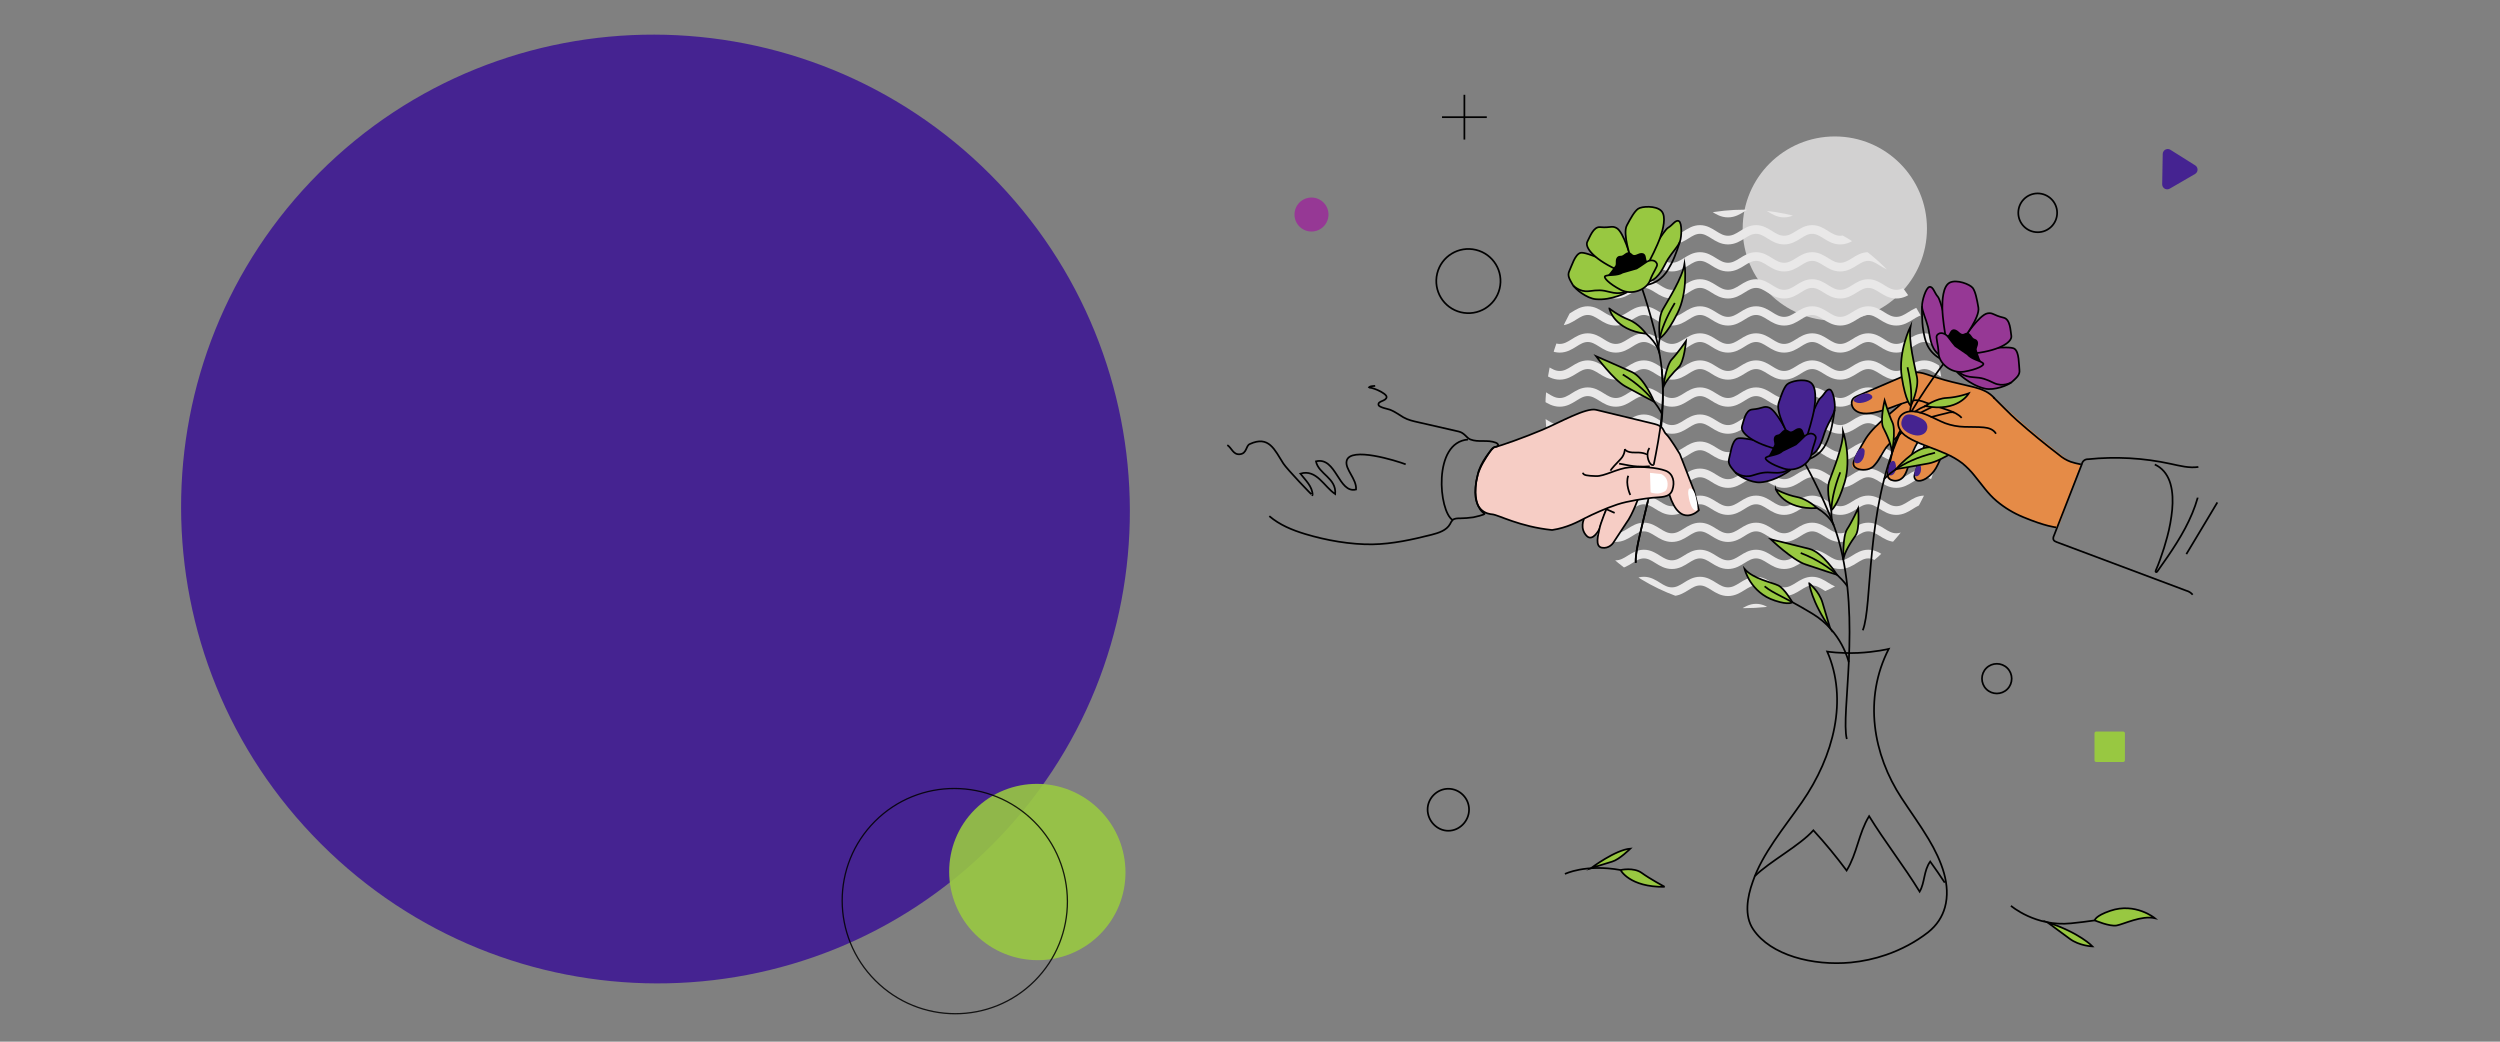 <svg xmlns="http://www.w3.org/2000/svg" xmlns:xlink="http://www.w3.org/1999/xlink" id="Layer_1" viewBox="0 0 1440 600"><rect x="0" y="0" width="1440" height="600" fill="#808080" stroke="none"/><defs><style>.cls-1{fill:#452391}.cls-2,.cls-3{fill:#98c841}.cls-4{fill:#fff}.cls-5,.cls-6{fill:#963895}.cls-10,.cls-11,.cls-12,.cls-3,.cls-6,.cls-7,.cls-8,.cls-9{stroke-miterlimit:10}.cls-10,.cls-11,.cls-3,.cls-6,.cls-7,.cls-8,.cls-9{stroke:#000}.cls-10,.cls-12,.cls-13,.cls-7{fill:none}.cls-14{clip-path:url(#clippath-2)}.cls-15{fill:#d2d1d1}.cls-16{clip-path:url(#clippath-6)}.cls-17,.cls-9{fill:#452390}.cls-18{opacity:.86}.cls-10{stroke-width:.75px}.cls-11{fill:#f6cdc5}.cls-19{clip-path:url(#clippath-7)}.cls-20{clip-path:url(#clippath-1)}.cls-21{clip-path:url(#clippath-4)}.cls-22{opacity:.89}.cls-23{fill:#99c941}.cls-12{stroke:#e9e8e8;stroke-width:5px}.cls-24{clip-path:url(#clippath)}.cls-25{clip-path:url(#clippath-3)}.cls-26{fill:#e58b47}</style><clipPath id="clippath"><path d="m1119.64,235.53c0,63.38-51.38,114.76-114.76,114.76s-114.76-51.38-114.76-114.76,51.38-114.76,114.76-114.76,114.76,51.38,114.76,114.76" class="cls-13"/></clipPath><clipPath id="clippath-1"><rect width="545.22" height="547.77" x="104.95" y="19.31" class="cls-13" transform="translate(-96.74 352.85) rotate(-45)"/></clipPath><clipPath id="clippath-2"><rect width="545.22" height="547.77" x="104.95" y="19.31" class="cls-13" transform="translate(-96.74 352.85) rotate(-45)"/></clipPath><clipPath id="clippath-3"><rect width="109.53" height="159.11" x="546.77" y="420.95" class="cls-13" transform="translate(-177.72 571.95) rotate(-45)"/></clipPath><clipPath id="clippath-4"><rect width="109.53" height="159.11" x="546.77" y="420.95" class="cls-13" transform="translate(-177.72 571.95) rotate(-45)"/></clipPath><clipPath id="clippath-6"><rect width="131.14" height="131.75" x="484.4" y="453.16" class="cls-13" transform="translate(-205.93 540.91) rotate(-45)"/></clipPath><clipPath id="clippath-7"><rect width="131.14" height="131.75" x="484.4" y="453.16" class="cls-13" transform="translate(-205.93 540.91) rotate(-45)"/></clipPath><clipPath id="clippath-8"><rect width="436.23" height="438.27" x="-20.59" y="659.21" class="cls-13" transform="translate(-563.23 396.93) rotate(-45)"/></clipPath></defs><g><path d="m1245.73,88.61l-.31,17.5c-.02,1.6,1.25,2.92,2.86,2.95.53,0,1.05-.13,1.51-.4l14.56-8.45c1.38-.81,1.85-2.59,1.04-3.97-.23-.4-.56-.74-.96-.99l-14.25-8.96c-1.35-.86-3.15-.46-4,.9-.27.43-.43.92-.45,1.43Z" class="cls-1"/><path d="m1109.93,131.66c0,29.31-23.76,53.07-53.07,53.07s-53.08-23.76-53.08-53.07,23.76-53.07,53.08-53.07,53.07,23.76,53.07,53.07" class="cls-15"/><g class="cls-24"><path d="m-6.37,356.4c6.55,0,9.92-6.1,16.16-6.1s9.62,6.1,16.15,6.1,9.92-6.1,16.16-6.1,9.62,6.1,16.16,6.1,9.91-6.1,16.16-6.1,9.61,6.1,16.15,6.1,9.92-6.1,16.16-6.1,9.61,6.1,16.16,6.1,9.91-6.1,16.15-6.1,9.61,6.1,16.16,6.1,9.91-6.1,16.15-6.1,9.61,6.1,16.16,6.1,9.92-6.1,16.16-6.1,9.62,6.1,16.15,6.1,9.92-6.1,16.16-6.1,9.62,6.1,16.15,6.1,9.92-6.1,16.16-6.1,9.62,6.1,16.16,6.1,9.91-6.1,16.16-6.1,9.61,6.1,16.15,6.1,9.92-6.1,16.16-6.1,9.61,6.1,16.16,6.1,9.91-6.1,16.15-6.1,9.61,6.1,16.16,6.1,9.91-6.1,16.15-6.1,9.61,6.1,16.16,6.1,9.91-6.1,16.16-6.1,9.62,6.1,16.15,6.1,9.92-6.1,16.16-6.1,9.62,6.1,16.15,6.1,9.92-6.1,16.16-6.1,9.62,6.1,16.16,6.1,9.91-6.1,16.16-6.1,9.61,6.1,16.15,6.1,9.92-6.1,16.16-6.1,9.61,6.1,16.16,6.1,9.91-6.1,16.15-6.1,9.61,6.1,16.16,6.1,9.91-6.1,16.15-6.1,9.61,6.1,16.16,6.1,9.92-6.1,16.16-6.1,9.62,6.1,16.15,6.1,9.92-6.1,16.16-6.1,9.62,6.1,16.15,6.1,9.92-6.1,16.16-6.1,9.62,6.1,16.16,6.1,9.91-6.1,16.16-6.1,9.61,6.1,16.15,6.1,9.92-6.1,16.16-6.1,9.61,6.1,16.16,6.1,9.91-6.1,16.16-6.1,9.61,6.1,16.16,6.1,9.91-6.1,16.15-6.1,9.61,6.1,16.16,6.1,9.92-6.1,16.16-6.1,9.62,6.1,16.15,6.1,9.92-6.1,16.16-6.1,9.62,6.1,16.15,6.1,9.92-6.1,16.16-6.1,9.62,6.1,16.16,6.1,9.91-6.1,16.16-6.1,9.61,6.1,16.15,6.1,9.92-6.1,16.16-6.1,9.61,6.1,16.16,6.1,9.91-6.1,16.15-6.1,9.61,6.1,16.16,6.1,9.91-6.1,16.15-6.1,9.61,6.1,16.16,6.1,9.92-6.1,16.16-6.1,9.62,6.1,16.15,6.1,9.92-6.1,16.16-6.1,9.62,6.1,16.15,6.1,9.92-6.1,16.16-6.1,9.62,6.1,16.16,6.1,9.91-6.1,16.16-6.1,9.61,6.1,16.15,6.1,9.92-6.1,16.16-6.1,9.61,6.1,16.16,6.1,9.91-6.1,16.16-6.1,9.61,6.1,16.16,6.1M-6.37,340.82c6.55,0,9.92-6.1,16.16-6.1s9.62,6.1,16.15,6.1,9.92-6.1,16.16-6.1,9.62,6.1,16.16,6.1,9.91-6.1,16.16-6.1,9.61,6.1,16.15,6.1,9.92-6.1,16.16-6.1,9.61,6.1,16.16,6.1,9.91-6.1,16.15-6.1,9.61,6.1,16.16,6.1,9.91-6.1,16.15-6.1,9.61,6.1,16.16,6.1,9.92-6.1,16.16-6.1,9.62,6.1,16.15,6.1,9.92-6.1,16.16-6.1,9.62,6.1,16.15,6.1,9.92-6.1,16.16-6.1,9.62,6.1,16.16,6.1,9.91-6.1,16.16-6.1,9.61,6.1,16.15,6.1,9.92-6.1,16.16-6.1,9.61,6.1,16.16,6.1,9.91-6.1,16.15-6.1,9.61,6.1,16.16,6.1,9.91-6.1,16.15-6.1,9.61,6.1,16.16,6.1,9.91-6.1,16.16-6.1,9.62,6.1,16.15,6.1,9.92-6.1,16.16-6.1,9.62,6.1,16.15,6.1,9.92-6.1,16.16-6.1,9.62,6.1,16.16,6.1,9.91-6.1,16.16-6.1,9.61,6.1,16.15,6.1,9.92-6.1,16.16-6.1,9.61,6.1,16.16,6.1,9.91-6.1,16.15-6.1,9.61,6.1,16.16,6.1,9.91-6.1,16.15-6.1,9.61,6.1,16.16,6.1,9.92-6.1,16.16-6.1,9.62,6.1,16.15,6.1,9.92-6.1,16.16-6.1,9.62,6.1,16.15,6.1,9.92-6.1,16.16-6.1,9.62,6.1,16.16,6.1,9.91-6.1,16.16-6.1,9.61,6.1,16.15,6.1,9.92-6.1,16.16-6.1,9.61,6.1,16.16,6.1,9.91-6.1,16.16-6.1,9.61,6.1,16.16,6.1,9.91-6.1,16.15-6.1,9.61,6.1,16.16,6.1,9.92-6.1,16.16-6.1,9.62,6.1,16.15,6.1,9.92-6.1,16.16-6.1,9.62,6.1,16.15,6.1,9.92-6.1,16.16-6.1,9.62,6.1,16.16,6.1,9.91-6.1,16.16-6.1,9.61,6.1,16.15,6.1,9.92-6.1,16.16-6.1,9.61,6.1,16.16,6.1,9.91-6.1,16.15-6.1,9.61,6.1,16.16,6.1,9.91-6.1,16.15-6.1,9.61,6.1,16.16,6.1,9.92-6.1,16.16-6.1,9.62,6.1,16.15,6.1,9.92-6.1,16.16-6.1,9.62,6.1,16.15,6.1,9.92-6.1,16.16-6.1,9.62,6.1,16.16,6.1,9.91-6.1,16.16-6.1,9.61,6.1,16.15,6.1,9.92-6.1,16.16-6.1,9.61,6.1,16.16,6.1,9.91-6.1,16.16-6.1,9.61,6.1,16.16,6.1M-6.37,325.24c6.55,0,9.92-6.1,16.16-6.1s9.62,6.1,16.15,6.1,9.92-6.1,16.16-6.1,9.62,6.1,16.16,6.1,9.91-6.1,16.16-6.1,9.61,6.1,16.15,6.1,9.92-6.1,16.16-6.1,9.61,6.1,16.16,6.1,9.91-6.1,16.15-6.1,9.61,6.1,16.16,6.1,9.91-6.1,16.15-6.1,9.61,6.1,16.16,6.1,9.92-6.1,16.16-6.1,9.62,6.1,16.15,6.1,9.92-6.1,16.16-6.1,9.62,6.1,16.15,6.1,9.92-6.1,16.16-6.1,9.62,6.1,16.16,6.1,9.91-6.1,16.16-6.1,9.61,6.1,16.15,6.1,9.92-6.1,16.16-6.1,9.61,6.1,16.16,6.1,9.91-6.1,16.15-6.1,9.61,6.1,16.16,6.1,9.91-6.1,16.15-6.1,9.61,6.1,16.16,6.1,9.91-6.1,16.16-6.1,9.62,6.1,16.15,6.1,9.92-6.1,16.16-6.1,9.62,6.1,16.15,6.1,9.92-6.1,16.16-6.1,9.62,6.1,16.16,6.1,9.91-6.1,16.16-6.1,9.61,6.1,16.15,6.1,9.92-6.1,16.16-6.1,9.61,6.1,16.16,6.1,9.91-6.1,16.15-6.1,9.61,6.1,16.16,6.1,9.91-6.1,16.15-6.1,9.61,6.1,16.16,6.1,9.92-6.1,16.16-6.1,9.62,6.1,16.15,6.1,9.92-6.1,16.16-6.1,9.62,6.1,16.15,6.1,9.92-6.1,16.16-6.1,9.62,6.1,16.16,6.1,9.91-6.1,16.16-6.1,9.61,6.1,16.15,6.1,9.92-6.1,16.16-6.1,9.61,6.1,16.16,6.1,9.91-6.1,16.16-6.1,9.61,6.1,16.16,6.1,9.91-6.1,16.15-6.1,9.61,6.1,16.16,6.1,9.92-6.1,16.16-6.1,9.62,6.1,16.15,6.1,9.92-6.1,16.16-6.1,9.62,6.1,16.15,6.1,9.92-6.1,16.16-6.1,9.62,6.1,16.16,6.1,9.91-6.1,16.16-6.1,9.61,6.1,16.15,6.1,9.92-6.1,16.16-6.1,9.61,6.1,16.16,6.1,9.91-6.1,16.15-6.1,9.61,6.1,16.16,6.1,9.91-6.1,16.15-6.1,9.61,6.1,16.16,6.1,9.92-6.1,16.16-6.1,9.62,6.1,16.15,6.1,9.92-6.1,16.16-6.1,9.62,6.1,16.15,6.1,9.92-6.1,16.16-6.1,9.62,6.1,16.16,6.1,9.91-6.1,16.16-6.1,9.61,6.1,16.15,6.1,9.92-6.1,16.16-6.1,9.61,6.1,16.16,6.1,9.91-6.1,16.16-6.1,9.61,6.1,16.16,6.1M-6.37,309.66c6.55,0,9.92-6.1,16.16-6.1s9.62,6.1,16.15,6.1,9.92-6.1,16.16-6.1,9.62,6.1,16.16,6.1,9.91-6.1,16.16-6.1,9.61,6.1,16.15,6.1,9.92-6.1,16.16-6.1,9.61,6.1,16.16,6.1,9.91-6.1,16.15-6.1,9.61,6.1,16.16,6.1,9.91-6.1,16.15-6.1,9.61,6.1,16.16,6.1,9.92-6.1,16.16-6.1,9.62,6.1,16.15,6.1,9.92-6.1,16.16-6.1,9.62,6.1,16.15,6.1,9.92-6.1,16.16-6.1,9.62,6.1,16.16,6.1,9.91-6.1,16.16-6.1,9.61,6.1,16.15,6.1,9.92-6.1,16.16-6.1,9.61,6.1,16.16,6.1,9.91-6.1,16.15-6.1,9.61,6.1,16.16,6.1,9.91-6.1,16.15-6.1,9.61,6.1,16.16,6.1,9.91-6.1,16.16-6.1,9.62,6.1,16.15,6.1,9.92-6.1,16.16-6.1,9.62,6.1,16.15,6.1,9.92-6.1,16.16-6.1,9.62,6.1,16.16,6.1,9.91-6.1,16.16-6.1,9.61,6.1,16.15,6.1,9.92-6.1,16.16-6.1,9.61,6.1,16.16,6.1,9.91-6.1,16.15-6.1,9.61,6.1,16.16,6.1,9.91-6.1,16.15-6.1,9.61,6.1,16.16,6.1,9.92-6.1,16.16-6.1,9.62,6.1,16.15,6.1,9.92-6.1,16.16-6.1,9.62,6.1,16.15,6.1,9.92-6.1,16.16-6.1,9.62,6.1,16.16,6.1,9.91-6.1,16.16-6.1,9.61,6.1,16.15,6.1,9.92-6.1,16.16-6.1,9.61,6.1,16.16,6.1,9.91-6.1,16.16-6.1,9.61,6.1,16.16,6.1,9.91-6.1,16.15-6.1,9.61,6.1,16.16,6.1,9.92-6.1,16.16-6.1,9.62,6.1,16.15,6.1,9.92-6.1,16.16-6.1,9.62,6.1,16.15,6.1,9.92-6.1,16.16-6.1,9.62,6.1,16.16,6.1,9.91-6.1,16.16-6.1,9.61,6.1,16.15,6.1,9.92-6.1,16.16-6.1,9.61,6.1,16.16,6.1,9.91-6.1,16.15-6.1,9.61,6.1,16.16,6.1,9.91-6.1,16.15-6.1,9.61,6.1,16.16,6.1,9.92-6.1,16.16-6.1,9.62,6.1,16.15,6.1,9.92-6.1,16.16-6.1,9.62,6.1,16.15,6.1,9.92-6.1,16.16-6.1,9.62,6.1,16.16,6.1,9.91-6.1,16.16-6.1,9.61,6.1,16.15,6.1,9.92-6.1,16.16-6.1,9.61,6.1,16.16,6.1,9.91-6.1,16.16-6.1,9.61,6.1,16.16,6.1M-6.37,294.08c6.55,0,9.92-6.11,16.16-6.11s9.62,6.11,16.15,6.11,9.92-6.11,16.16-6.11,9.62,6.11,16.16,6.11,9.91-6.11,16.16-6.11,9.61,6.11,16.15,6.11,9.92-6.11,16.16-6.11,9.61,6.11,16.16,6.11,9.91-6.11,16.15-6.11,9.61,6.11,16.16,6.11,9.91-6.11,16.15-6.11,9.61,6.11,16.16,6.11,9.92-6.11,16.16-6.11,9.62,6.11,16.15,6.11,9.92-6.11,16.16-6.11,9.62,6.11,16.15,6.11,9.92-6.11,16.16-6.11,9.62,6.11,16.16,6.11,9.91-6.11,16.16-6.11,9.61,6.11,16.15,6.11,9.92-6.11,16.16-6.11,9.61,6.11,16.16,6.11,9.91-6.11,16.15-6.11,9.61,6.11,16.16,6.11,9.91-6.11,16.15-6.11,9.61,6.11,16.16,6.11,9.91-6.11,16.16-6.11,9.62,6.11,16.15,6.11,9.92-6.11,16.16-6.11,9.62,6.11,16.15,6.11,9.92-6.11,16.16-6.11,9.62,6.11,16.16,6.11,9.91-6.11,16.16-6.11,9.61,6.11,16.15,6.11,9.92-6.11,16.16-6.11,9.61,6.11,16.16,6.11,9.91-6.11,16.15-6.11,9.61,6.11,16.16,6.11,9.91-6.11,16.15-6.11,9.61,6.11,16.16,6.11,9.92-6.11,16.16-6.11,9.62,6.11,16.15,6.11,9.92-6.11,16.16-6.11,9.62,6.11,16.15,6.11,9.92-6.11,16.16-6.11,9.62,6.11,16.16,6.11,9.91-6.11,16.16-6.11,9.61,6.11,16.15,6.11,9.92-6.11,16.16-6.11,9.61,6.11,16.16,6.11,9.91-6.11,16.16-6.11,9.61,6.11,16.16,6.11,9.91-6.11,16.15-6.11,9.61,6.11,16.16,6.11,9.92-6.11,16.16-6.11,9.62,6.11,16.15,6.11,9.92-6.11,16.16-6.11,9.62,6.11,16.15,6.11,9.92-6.11,16.16-6.11,9.62,6.11,16.16,6.11,9.91-6.11,16.16-6.11,9.61,6.11,16.15,6.11,9.92-6.11,16.16-6.11,9.61,6.11,16.16,6.11,9.91-6.11,16.15-6.11,9.61,6.11,16.16,6.11,9.91-6.11,16.15-6.11,9.61,6.11,16.16,6.11,9.92-6.11,16.16-6.11,9.62,6.11,16.15,6.11,9.92-6.11,16.16-6.11,9.62,6.11,16.15,6.11,9.92-6.11,16.16-6.11,9.62,6.11,16.16,6.11,9.91-6.11,16.16-6.11,9.61,6.11,16.15,6.11,9.92-6.11,16.16-6.11,9.61,6.11,16.16,6.11,9.91-6.11,16.16-6.11,9.61,6.11,16.16,6.11M-6.37,278.5c6.55,0,9.92-6.1,16.16-6.1s9.62,6.1,16.15,6.1,9.92-6.1,16.16-6.1,9.62,6.1,16.16,6.1,9.91-6.1,16.16-6.1,9.61,6.1,16.15,6.1,9.92-6.1,16.16-6.1,9.61,6.1,16.16,6.1,9.91-6.1,16.15-6.1,9.61,6.1,16.16,6.1,9.91-6.1,16.15-6.1,9.61,6.1,16.16,6.1,9.92-6.1,16.16-6.1,9.62,6.1,16.15,6.1,9.92-6.1,16.16-6.1,9.62,6.1,16.15,6.1,9.92-6.1,16.16-6.1,9.62,6.1,16.16,6.1,9.91-6.1,16.16-6.1,9.61,6.1,16.15,6.1,9.92-6.1,16.16-6.1,9.61,6.1,16.16,6.1,9.91-6.1,16.15-6.1,9.61,6.1,16.16,6.1,9.91-6.1,16.15-6.1,9.61,6.1,16.16,6.1,9.91-6.1,16.16-6.1,9.62,6.1,16.15,6.1,9.92-6.1,16.16-6.1,9.62,6.1,16.15,6.1,9.92-6.1,16.16-6.1,9.62,6.1,16.16,6.1,9.91-6.1,16.16-6.1,9.61,6.1,16.15,6.1,9.92-6.1,16.16-6.1,9.61,6.1,16.16,6.1,9.91-6.1,16.15-6.1,9.61,6.1,16.16,6.1,9.91-6.1,16.15-6.1,9.61,6.1,16.16,6.1,9.92-6.1,16.16-6.1,9.62,6.1,16.15,6.1,9.92-6.1,16.16-6.1,9.62,6.1,16.15,6.1,9.92-6.1,16.16-6.1,9.62,6.1,16.16,6.1,9.91-6.1,16.16-6.1,9.61,6.1,16.15,6.1,9.92-6.1,16.16-6.1,9.61,6.1,16.16,6.1,9.91-6.1,16.16-6.1,9.61,6.1,16.16,6.1,9.91-6.1,16.15-6.1,9.61,6.1,16.16,6.1,9.92-6.1,16.16-6.1,9.62,6.1,16.15,6.1,9.92-6.1,16.16-6.1,9.62,6.1,16.15,6.1,9.92-6.1,16.16-6.1,9.62,6.1,16.16,6.1,9.91-6.1,16.16-6.1,9.61,6.1,16.15,6.1,9.92-6.1,16.16-6.1,9.61,6.1,16.16,6.1,9.91-6.1,16.15-6.1,9.61,6.1,16.16,6.1,9.91-6.1,16.15-6.1,9.61,6.1,16.16,6.1,9.92-6.1,16.16-6.1,9.62,6.1,16.15,6.1,9.92-6.1,16.16-6.1,9.62,6.1,16.15,6.1,9.92-6.1,16.16-6.1,9.62,6.1,16.16,6.1,9.91-6.1,16.16-6.1,9.61,6.1,16.15,6.1,9.92-6.1,16.16-6.1,9.61,6.1,16.16,6.1,9.91-6.1,16.16-6.1,9.61,6.1,16.16,6.1M-6.37,262.92c6.55,0,9.92-6.1,16.16-6.1s9.62,6.1,16.15,6.1,9.92-6.1,16.16-6.1,9.62,6.1,16.16,6.1,9.91-6.1,16.16-6.1,9.61,6.1,16.15,6.1,9.92-6.1,16.16-6.1,9.61,6.1,16.16,6.1,9.91-6.1,16.15-6.1,9.61,6.1,16.16,6.1,9.91-6.1,16.15-6.1,9.61,6.1,16.16,6.1,9.92-6.1,16.16-6.1,9.62,6.1,16.15,6.1,9.92-6.1,16.16-6.1,9.62,6.1,16.15,6.1,9.92-6.1,16.16-6.1,9.62,6.1,16.16,6.1,9.91-6.1,16.16-6.1,9.61,6.1,16.15,6.1,9.92-6.1,16.16-6.1,9.61,6.1,16.16,6.1,9.91-6.1,16.15-6.1,9.61,6.1,16.16,6.1,9.91-6.1,16.15-6.1,9.61,6.1,16.16,6.1,9.91-6.1,16.16-6.1,9.62,6.1,16.15,6.1,9.92-6.1,16.16-6.1,9.62,6.1,16.15,6.1,9.92-6.1,16.16-6.1,9.62,6.1,16.16,6.1,9.91-6.1,16.16-6.1,9.61,6.1,16.15,6.1,9.92-6.1,16.16-6.1,9.61,6.1,16.16,6.1,9.91-6.1,16.15-6.1,9.61,6.1,16.16,6.1,9.91-6.1,16.15-6.1,9.61,6.1,16.16,6.1,9.92-6.1,16.16-6.1,9.62,6.1,16.15,6.1,9.92-6.1,16.16-6.1,9.62,6.1,16.15,6.1,9.92-6.1,16.16-6.1,9.62,6.1,16.16,6.1,9.91-6.1,16.16-6.1,9.61,6.1,16.15,6.1,9.92-6.1,16.16-6.1,9.61,6.1,16.16,6.1,9.91-6.1,16.16-6.1,9.61,6.1,16.16,6.1,9.91-6.1,16.15-6.1,9.61,6.1,16.16,6.1,9.92-6.1,16.16-6.1,9.62,6.1,16.15,6.1,9.92-6.1,16.16-6.1,9.62,6.1,16.15,6.1,9.92-6.1,16.16-6.1,9.62,6.1,16.16,6.1,9.91-6.1,16.16-6.1,9.61,6.1,16.15,6.1,9.92-6.1,16.16-6.1,9.61,6.1,16.16,6.1,9.91-6.1,16.15-6.1,9.61,6.1,16.16,6.1,9.91-6.1,16.15-6.1,9.61,6.1,16.16,6.1,9.92-6.1,16.16-6.1,9.62,6.1,16.15,6.1,9.92-6.1,16.16-6.1,9.62,6.1,16.15,6.1,9.92-6.1,16.16-6.1,9.62,6.1,16.16,6.1,9.91-6.1,16.16-6.1,9.61,6.1,16.15,6.1,9.92-6.1,16.16-6.1,9.61,6.1,16.16,6.1,9.91-6.1,16.16-6.1,9.61,6.1,16.16,6.1M-6.37,247.34c6.55,0,9.92-6.1,16.16-6.1s9.62,6.1,16.15,6.1,9.92-6.1,16.16-6.1,9.62,6.1,16.16,6.1,9.91-6.1,16.16-6.1,9.61,6.1,16.15,6.1,9.92-6.1,16.16-6.1,9.61,6.1,16.16,6.1,9.91-6.1,16.15-6.1,9.61,6.1,16.16,6.1,9.91-6.1,16.15-6.1,9.61,6.1,16.16,6.1,9.92-6.1,16.16-6.1,9.62,6.1,16.15,6.1,9.92-6.1,16.16-6.1,9.62,6.1,16.15,6.1,9.92-6.1,16.16-6.1,9.62,6.1,16.16,6.1,9.91-6.1,16.16-6.1,9.61,6.1,16.15,6.1,9.92-6.1,16.16-6.1,9.61,6.1,16.16,6.1,9.91-6.1,16.15-6.1,9.61,6.1,16.16,6.1,9.91-6.1,16.15-6.1,9.61,6.1,16.16,6.1,9.91-6.1,16.16-6.1,9.62,6.1,16.15,6.1,9.92-6.1,16.16-6.1,9.62,6.1,16.15,6.1,9.92-6.1,16.16-6.1,9.62,6.1,16.16,6.1,9.91-6.1,16.16-6.1,9.61,6.1,16.15,6.1,9.92-6.1,16.16-6.1,9.61,6.1,16.16,6.1,9.91-6.1,16.15-6.1,9.61,6.1,16.16,6.1,9.91-6.1,16.15-6.1,9.61,6.1,16.16,6.1,9.92-6.1,16.16-6.1,9.62,6.1,16.15,6.1,9.92-6.1,16.16-6.1,9.62,6.1,16.15,6.1,9.92-6.1,16.16-6.1,9.62,6.1,16.16,6.1,9.91-6.1,16.16-6.1,9.61,6.1,16.15,6.1,9.92-6.1,16.16-6.1,9.61,6.1,16.16,6.1,9.91-6.1,16.16-6.1,9.61,6.1,16.16,6.1,9.91-6.1,16.15-6.1,9.61,6.1,16.16,6.1,9.92-6.1,16.16-6.1,9.62,6.1,16.15,6.1,9.92-6.1,16.16-6.1,9.62,6.1,16.15,6.1,9.92-6.1,16.16-6.1,9.62,6.1,16.16,6.1,9.91-6.1,16.16-6.1,9.61,6.1,16.15,6.1,9.92-6.1,16.16-6.1,9.61,6.1,16.16,6.1,9.91-6.1,16.15-6.1,9.61,6.1,16.16,6.1,9.91-6.1,16.15-6.1,9.61,6.1,16.16,6.1,9.92-6.1,16.16-6.1,9.62,6.1,16.15,6.1,9.92-6.1,16.16-6.1,9.62,6.1,16.15,6.1,9.92-6.1,16.16-6.1,9.62,6.1,16.16,6.1,9.91-6.1,16.16-6.1,9.61,6.1,16.15,6.1,9.92-6.1,16.16-6.1,9.61,6.1,16.16,6.1,9.91-6.1,16.16-6.1,9.61,6.1,16.16,6.1M-6.37,231.76c6.55,0,9.92-6.11,16.16-6.11s9.62,6.11,16.15,6.11,9.92-6.11,16.16-6.11,9.62,6.11,16.16,6.11,9.91-6.11,16.16-6.11,9.61,6.11,16.15,6.11,9.92-6.11,16.16-6.11,9.61,6.11,16.16,6.11,9.91-6.11,16.15-6.11,9.61,6.11,16.16,6.11,9.91-6.11,16.15-6.11,9.61,6.11,16.16,6.11,9.92-6.11,16.16-6.11,9.62,6.11,16.15,6.11,9.92-6.11,16.16-6.11,9.62,6.11,16.15,6.11,9.92-6.11,16.16-6.11,9.62,6.11,16.16,6.11,9.91-6.11,16.16-6.11,9.61,6.11,16.15,6.11,9.92-6.11,16.16-6.11,9.61,6.11,16.16,6.11,9.91-6.11,16.15-6.11,9.61,6.11,16.16,6.11,9.91-6.11,16.15-6.11,9.61,6.11,16.16,6.11,9.91-6.11,16.16-6.11,9.62,6.11,16.15,6.11,9.92-6.11,16.16-6.11,9.62,6.11,16.15,6.11,9.92-6.11,16.16-6.11,9.62,6.11,16.16,6.11,9.91-6.11,16.16-6.11,9.61,6.11,16.15,6.11,9.92-6.11,16.16-6.11,9.61,6.11,16.16,6.11,9.91-6.11,16.15-6.11,9.61,6.11,16.16,6.11,9.91-6.11,16.15-6.11,9.61,6.11,16.16,6.11,9.92-6.11,16.16-6.11,9.62,6.11,16.15,6.11,9.92-6.11,16.16-6.11,9.62,6.11,16.15,6.11,9.92-6.11,16.16-6.11,9.62,6.11,16.16,6.11,9.91-6.11,16.16-6.11,9.61,6.11,16.15,6.11,9.92-6.11,16.16-6.11,9.61,6.11,16.16,6.11,9.91-6.11,16.16-6.11,9.61,6.11,16.16,6.11,9.91-6.11,16.15-6.11,9.61,6.11,16.16,6.11,9.92-6.11,16.16-6.11,9.62,6.11,16.15,6.11,9.92-6.11,16.16-6.11,9.62,6.11,16.15,6.11,9.92-6.11,16.16-6.11,9.62,6.11,16.16,6.11,9.91-6.11,16.16-6.11,9.61,6.11,16.15,6.11,9.92-6.11,16.16-6.11,9.61,6.11,16.16,6.11,9.91-6.11,16.15-6.11,9.61,6.11,16.16,6.11,9.91-6.11,16.15-6.11,9.61,6.11,16.16,6.11,9.92-6.11,16.16-6.11,9.62,6.11,16.15,6.11,9.92-6.11,16.16-6.11,9.62,6.11,16.15,6.11,9.92-6.11,16.16-6.11,9.62,6.11,16.16,6.11,9.91-6.11,16.16-6.11,9.61,6.11,16.15,6.11,9.92-6.11,16.16-6.11,9.61,6.11,16.16,6.11,9.91-6.11,16.16-6.11,9.61,6.11,16.16,6.11M-6.37,216.18c6.55,0,9.92-6.1,16.16-6.1s9.62,6.1,16.15,6.1,9.92-6.1,16.16-6.1,9.62,6.1,16.16,6.1,9.91-6.1,16.16-6.1,9.61,6.1,16.15,6.1,9.92-6.1,16.16-6.1,9.61,6.1,16.16,6.1,9.91-6.1,16.15-6.1,9.61,6.1,16.16,6.1,9.91-6.1,16.15-6.1,9.61,6.1,16.16,6.1,9.92-6.1,16.16-6.1,9.62,6.1,16.15,6.1,9.92-6.1,16.16-6.1,9.62,6.1,16.15,6.1,9.92-6.1,16.16-6.1,9.62,6.1,16.16,6.1,9.91-6.1,16.16-6.1,9.61,6.1,16.15,6.1,9.92-6.1,16.16-6.1,9.61,6.1,16.16,6.1,9.91-6.1,16.15-6.1,9.61,6.1,16.16,6.1,9.91-6.1,16.15-6.1,9.61,6.1,16.16,6.1,9.91-6.1,16.16-6.1,9.62,6.1,16.15,6.1,9.92-6.1,16.16-6.1,9.62,6.1,16.15,6.1,9.92-6.1,16.16-6.1,9.62,6.1,16.16,6.1,9.91-6.1,16.16-6.1,9.61,6.1,16.15,6.1,9.92-6.1,16.16-6.1,9.61,6.1,16.16,6.1,9.91-6.1,16.15-6.1,9.61,6.1,16.16,6.1,9.91-6.1,16.15-6.1,9.61,6.1,16.16,6.1,9.92-6.1,16.16-6.1,9.62,6.1,16.15,6.1,9.92-6.1,16.16-6.1,9.62,6.1,16.15,6.1,9.92-6.1,16.16-6.1,9.62,6.1,16.16,6.1,9.91-6.1,16.16-6.1,9.61,6.1,16.15,6.1,9.92-6.1,16.16-6.1,9.61,6.1,16.16,6.1,9.91-6.1,16.16-6.1,9.61,6.1,16.16,6.1,9.91-6.1,16.15-6.1,9.61,6.1,16.16,6.1,9.92-6.1,16.16-6.1,9.62,6.1,16.15,6.1,9.92-6.1,16.16-6.1,9.62,6.1,16.15,6.1,9.92-6.1,16.16-6.1,9.62,6.1,16.16,6.1,9.91-6.1,16.16-6.1,9.61,6.1,16.15,6.1,9.92-6.1,16.16-6.1,9.61,6.1,16.16,6.1,9.91-6.1,16.15-6.1,9.61,6.1,16.16,6.1,9.91-6.1,16.15-6.1,9.61,6.1,16.16,6.1,9.92-6.1,16.16-6.1,9.62,6.1,16.15,6.1,9.92-6.1,16.16-6.1,9.62,6.1,16.15,6.1,9.92-6.1,16.16-6.1,9.62,6.1,16.16,6.1,9.91-6.1,16.16-6.1,9.61,6.1,16.15,6.1,9.92-6.1,16.16-6.1,9.61,6.1,16.16,6.1,9.91-6.1,16.16-6.1,9.61,6.1,16.16,6.1M-6.37,200.6c6.55,0,9.92-6.11,16.16-6.11s9.62,6.11,16.15,6.11,9.92-6.11,16.16-6.11,9.62,6.11,16.16,6.11,9.91-6.11,16.16-6.11,9.61,6.11,16.15,6.11,9.92-6.11,16.16-6.11,9.61,6.11,16.16,6.11,9.91-6.11,16.15-6.11,9.61,6.11,16.16,6.11,9.91-6.11,16.15-6.11,9.61,6.11,16.16,6.11,9.92-6.11,16.16-6.11,9.62,6.11,16.15,6.11,9.92-6.11,16.16-6.11,9.62,6.11,16.15,6.11,9.92-6.11,16.16-6.11,9.62,6.11,16.16,6.11,9.91-6.11,16.16-6.11,9.61,6.11,16.15,6.11,9.92-6.11,16.16-6.11,9.61,6.11,16.16,6.11,9.91-6.11,16.15-6.11,9.61,6.11,16.16,6.11,9.91-6.11,16.15-6.11,9.61,6.11,16.16,6.11,9.91-6.11,16.16-6.11,9.62,6.11,16.15,6.11,9.92-6.11,16.16-6.11,9.62,6.11,16.15,6.11,9.92-6.11,16.16-6.11,9.62,6.11,16.16,6.11,9.91-6.11,16.16-6.11,9.61,6.11,16.15,6.11,9.92-6.11,16.16-6.11,9.61,6.11,16.16,6.11,9.91-6.11,16.15-6.11,9.61,6.11,16.16,6.11,9.91-6.11,16.15-6.11,9.61,6.11,16.16,6.11,9.92-6.11,16.16-6.11,9.62,6.11,16.15,6.11,9.92-6.11,16.16-6.11,9.62,6.11,16.15,6.11,9.92-6.11,16.16-6.11,9.62,6.11,16.16,6.11,9.91-6.11,16.16-6.11,9.61,6.11,16.15,6.11,9.92-6.11,16.16-6.11,9.61,6.11,16.16,6.11,9.91-6.11,16.16-6.11,9.61,6.11,16.16,6.11,9.91-6.11,16.15-6.11,9.61,6.11,16.16,6.11,9.92-6.11,16.16-6.11,9.62,6.11,16.15,6.11,9.92-6.11,16.16-6.11,9.62,6.11,16.15,6.11,9.92-6.11,16.16-6.11,9.62,6.11,16.16,6.11,9.91-6.11,16.16-6.11,9.61,6.11,16.15,6.11,9.92-6.11,16.16-6.11,9.61,6.11,16.16,6.11,9.91-6.11,16.15-6.11,9.61,6.11,16.16,6.11,9.91-6.11,16.15-6.11,9.61,6.11,16.16,6.11,9.92-6.11,16.16-6.11,9.62,6.11,16.15,6.11,9.92-6.11,16.16-6.11,9.62,6.11,16.15,6.11,9.92-6.11,16.16-6.11,9.62,6.11,16.16,6.11,9.91-6.11,16.16-6.11,9.61,6.11,16.15,6.11,9.92-6.11,16.16-6.11,9.61,6.11,16.16,6.11,9.91-6.11,16.16-6.11,9.61,6.11,16.16,6.11M-6.37,185.02c6.55,0,9.92-6.1,16.16-6.1s9.62,6.1,16.15,6.1,9.92-6.1,16.16-6.1,9.62,6.1,16.16,6.1,9.91-6.1,16.16-6.1,9.61,6.1,16.15,6.1,9.92-6.1,16.16-6.1,9.61,6.1,16.16,6.1,9.91-6.1,16.15-6.1,9.61,6.1,16.16,6.1,9.91-6.1,16.15-6.1,9.61,6.1,16.16,6.1,9.92-6.1,16.16-6.1,9.62,6.1,16.15,6.1,9.92-6.1,16.16-6.1,9.62,6.1,16.15,6.1,9.92-6.1,16.16-6.1,9.62,6.1,16.16,6.1,9.91-6.1,16.16-6.1,9.61,6.1,16.15,6.1,9.92-6.1,16.16-6.1,9.61,6.1,16.16,6.1,9.91-6.1,16.15-6.1,9.61,6.1,16.16,6.1,9.91-6.1,16.15-6.1,9.61,6.1,16.16,6.1,9.91-6.1,16.16-6.1,9.62,6.1,16.15,6.1,9.92-6.1,16.16-6.1,9.62,6.1,16.15,6.1,9.92-6.1,16.16-6.1,9.62,6.1,16.16,6.1,9.91-6.1,16.16-6.1,9.61,6.1,16.15,6.1,9.92-6.1,16.16-6.1,9.61,6.1,16.16,6.1,9.91-6.1,16.15-6.1,9.61,6.1,16.16,6.1,9.91-6.1,16.15-6.1,9.61,6.1,16.16,6.1,9.92-6.1,16.16-6.1,9.62,6.1,16.15,6.1,9.92-6.1,16.16-6.1,9.62,6.1,16.15,6.1,9.92-6.1,16.16-6.1,9.62,6.1,16.16,6.1,9.91-6.1,16.16-6.1,9.61,6.1,16.15,6.1,9.92-6.1,16.16-6.1,9.61,6.1,16.16,6.1,9.91-6.1,16.16-6.1,9.61,6.1,16.16,6.1,9.91-6.1,16.15-6.1,9.61,6.1,16.16,6.1,9.92-6.1,16.16-6.1,9.62,6.1,16.15,6.1,9.92-6.1,16.16-6.1,9.62,6.1,16.15,6.1,9.92-6.1,16.16-6.1,9.62,6.1,16.16,6.1,9.91-6.1,16.16-6.1,9.61,6.1,16.15,6.1,9.92-6.1,16.16-6.1,9.61,6.1,16.16,6.1,9.91-6.1,16.15-6.1,9.61,6.1,16.16,6.1,9.91-6.1,16.15-6.1,9.61,6.1,16.16,6.1,9.92-6.1,16.16-6.1,9.62,6.1,16.15,6.1,9.92-6.1,16.16-6.1,9.62,6.1,16.15,6.1,9.92-6.1,16.16-6.1,9.62,6.1,16.16,6.1,9.91-6.1,16.16-6.1,9.61,6.1,16.15,6.1,9.92-6.1,16.16-6.1,9.61,6.1,16.16,6.1,9.91-6.1,16.16-6.1,9.61,6.1,16.16,6.1M-6.37,169.44c6.55,0,9.92-6.11,16.16-6.11s9.62,6.11,16.15,6.11,9.92-6.11,16.16-6.11,9.62,6.11,16.16,6.11,9.91-6.11,16.16-6.11,9.61,6.11,16.15,6.11,9.92-6.11,16.16-6.11,9.61,6.11,16.16,6.11,9.91-6.11,16.15-6.11,9.61,6.11,16.16,6.11,9.91-6.11,16.15-6.11,9.61,6.11,16.16,6.11,9.92-6.11,16.16-6.11,9.62,6.11,16.15,6.11,9.92-6.11,16.16-6.11,9.62,6.11,16.15,6.11,9.92-6.11,16.16-6.11,9.62,6.11,16.16,6.11,9.91-6.11,16.16-6.11,9.61,6.11,16.15,6.11,9.92-6.11,16.16-6.11,9.61,6.11,16.16,6.11,9.91-6.11,16.15-6.11,9.61,6.11,16.16,6.11,9.91-6.11,16.15-6.11,9.61,6.11,16.16,6.11,9.91-6.11,16.16-6.11,9.62,6.11,16.15,6.11,9.92-6.11,16.16-6.11,9.62,6.11,16.15,6.11,9.92-6.11,16.16-6.11,9.62,6.11,16.16,6.11,9.91-6.11,16.16-6.11,9.61,6.11,16.15,6.11,9.92-6.11,16.16-6.11,9.61,6.11,16.16,6.11,9.91-6.11,16.15-6.11,9.61,6.11,16.16,6.11,9.91-6.11,16.15-6.11,9.61,6.11,16.16,6.11,9.92-6.11,16.16-6.11,9.62,6.11,16.15,6.11,9.92-6.11,16.16-6.11,9.62,6.11,16.15,6.11,9.92-6.11,16.16-6.11,9.62,6.11,16.16,6.11,9.91-6.11,16.16-6.11,9.61,6.11,16.15,6.11,9.92-6.11,16.16-6.11,9.61,6.11,16.16,6.11,9.91-6.11,16.16-6.11,9.61,6.11,16.16,6.11,9.91-6.11,16.15-6.11,9.61,6.11,16.16,6.11,9.92-6.11,16.16-6.11,9.62,6.11,16.15,6.11,9.92-6.11,16.16-6.11,9.62,6.11,16.15,6.11,9.92-6.11,16.16-6.11,9.62,6.11,16.16,6.11,9.91-6.11,16.16-6.11,9.61,6.11,16.15,6.11,9.92-6.11,16.16-6.11,9.61,6.11,16.16,6.11,9.91-6.11,16.15-6.11,9.61,6.11,16.16,6.11,9.91-6.11,16.15-6.11,9.61,6.11,16.16,6.11,9.92-6.11,16.16-6.11,9.62,6.11,16.15,6.11,9.92-6.11,16.16-6.11,9.62,6.11,16.15,6.11,9.92-6.11,16.16-6.11,9.62,6.11,16.16,6.11,9.91-6.11,16.16-6.11,9.61,6.11,16.15,6.11,9.92-6.11,16.16-6.11,9.61,6.11,16.16,6.11,9.91-6.11,16.16-6.11,9.61,6.11,16.16,6.11M-6.37,153.86c6.55,0,9.92-6.1,16.16-6.1s9.62,6.1,16.15,6.1,9.92-6.1,16.16-6.1,9.62,6.1,16.16,6.1,9.91-6.1,16.16-6.1,9.61,6.1,16.15,6.1,9.92-6.1,16.16-6.1,9.61,6.1,16.16,6.1,9.91-6.1,16.15-6.1,9.61,6.1,16.16,6.1,9.91-6.1,16.15-6.1,9.61,6.1,16.16,6.1,9.92-6.1,16.16-6.1,9.62,6.1,16.15,6.1,9.92-6.1,16.16-6.1,9.62,6.1,16.15,6.1,9.92-6.1,16.16-6.1,9.62,6.1,16.16,6.1,9.91-6.1,16.16-6.1,9.61,6.1,16.15,6.1,9.92-6.1,16.16-6.1,9.61,6.1,16.16,6.1,9.91-6.1,16.15-6.1,9.61,6.1,16.16,6.1,9.91-6.1,16.15-6.1,9.61,6.1,16.16,6.1,9.91-6.1,16.16-6.1,9.62,6.1,16.15,6.1,9.92-6.1,16.16-6.1,9.62,6.1,16.15,6.1,9.92-6.1,16.16-6.1,9.62,6.1,16.16,6.1,9.91-6.1,16.16-6.1,9.61,6.1,16.15,6.1,9.92-6.1,16.16-6.1,9.61,6.1,16.16,6.1,9.91-6.1,16.15-6.1,9.61,6.1,16.16,6.1,9.91-6.1,16.15-6.1,9.61,6.1,16.16,6.1,9.92-6.1,16.16-6.1,9.62,6.1,16.15,6.1,9.92-6.1,16.16-6.1,9.62,6.1,16.15,6.1,9.92-6.1,16.16-6.1,9.62,6.1,16.16,6.1,9.91-6.1,16.16-6.1,9.61,6.1,16.15,6.1,9.92-6.1,16.16-6.1,9.61,6.1,16.16,6.1,9.91-6.1,16.16-6.1,9.61,6.1,16.16,6.1,9.91-6.1,16.15-6.1,9.61,6.1,16.16,6.1,9.92-6.1,16.16-6.1,9.62,6.1,16.15,6.1,9.92-6.1,16.16-6.1,9.62,6.1,16.15,6.1,9.92-6.1,16.16-6.1,9.62,6.1,16.16,6.1,9.91-6.1,16.16-6.1,9.61,6.1,16.15,6.1,9.92-6.1,16.16-6.1,9.61,6.1,16.16,6.1,9.91-6.1,16.15-6.1,9.61,6.1,16.16,6.1,9.91-6.1,16.15-6.1,9.61,6.1,16.16,6.1,9.92-6.1,16.16-6.1,9.62,6.1,16.15,6.1,9.92-6.1,16.16-6.1,9.62,6.1,16.15,6.1,9.92-6.1,16.16-6.1,9.62,6.1,16.16,6.1,9.91-6.1,16.16-6.1,9.61,6.1,16.15,6.1,9.92-6.1,16.16-6.1,9.61,6.1,16.16,6.1,9.91-6.1,16.16-6.1,9.61,6.1,16.16,6.1M-6.37,138.29c6.55,0,9.92-6.11,16.16-6.11s9.62,6.11,16.15,6.11,9.92-6.11,16.16-6.11,9.62,6.11,16.16,6.11,9.91-6.11,16.16-6.11,9.61,6.11,16.15,6.11,9.92-6.11,16.16-6.11,9.61,6.11,16.16,6.11,9.91-6.11,16.15-6.11,9.61,6.11,16.16,6.11,9.91-6.11,16.15-6.11,9.61,6.11,16.16,6.11,9.92-6.11,16.16-6.11,9.62,6.11,16.15,6.11,9.92-6.11,16.16-6.11,9.62,6.11,16.15,6.11,9.92-6.11,16.16-6.11,9.62,6.11,16.16,6.11,9.91-6.11,16.16-6.11,9.61,6.11,16.15,6.11,9.92-6.11,16.16-6.11,9.61,6.11,16.16,6.11,9.91-6.11,16.15-6.11,9.61,6.11,16.16,6.11,9.91-6.11,16.15-6.11,9.61,6.11,16.16,6.11,9.91-6.11,16.16-6.11,9.62,6.11,16.15,6.11,9.92-6.11,16.16-6.11,9.62,6.11,16.15,6.11,9.92-6.11,16.16-6.11,9.62,6.11,16.16,6.11,9.91-6.11,16.16-6.11,9.61,6.11,16.15,6.11,9.92-6.11,16.16-6.11,9.61,6.11,16.16,6.11,9.91-6.11,16.15-6.11,9.61,6.11,16.16,6.11,9.91-6.11,16.15-6.11,9.61,6.11,16.16,6.11,9.92-6.11,16.16-6.11,9.62,6.11,16.15,6.11,9.92-6.11,16.16-6.11,9.62,6.11,16.15,6.11,9.92-6.11,16.16-6.11,9.62,6.11,16.16,6.11,9.91-6.11,16.16-6.11,9.61,6.11,16.15,6.11,9.92-6.11,16.16-6.11,9.61,6.11,16.16,6.11,9.91-6.11,16.16-6.11,9.61,6.11,16.16,6.11,9.91-6.11,16.15-6.11,9.61,6.11,16.16,6.11,9.92-6.11,16.16-6.11,9.62,6.11,16.15,6.11,9.92-6.11,16.16-6.11,9.62,6.11,16.15,6.11,9.92-6.11,16.16-6.11,9.62,6.11,16.16,6.11,9.91-6.11,16.16-6.11,9.61,6.11,16.15,6.11,9.92-6.11,16.16-6.11,9.61,6.11,16.16,6.11,9.91-6.11,16.15-6.11,9.61,6.11,16.16,6.11,9.91-6.11,16.15-6.11,9.61,6.11,16.16,6.11,9.92-6.11,16.16-6.11,9.62,6.11,16.15,6.11,9.92-6.11,16.16-6.11,9.62,6.11,16.15,6.11,9.92-6.11,16.16-6.11,9.62,6.11,16.16,6.11,9.91-6.11,16.16-6.11,9.61,6.11,16.15,6.11,9.92-6.11,16.16-6.11,9.61,6.11,16.16,6.11,9.91-6.11,16.16-6.11,9.61,6.11,16.16,6.11M-6.37,122.71c6.55,0,9.92-6.1,16.16-6.1s9.62,6.1,16.15,6.1,9.92-6.1,16.16-6.1,9.62,6.1,16.16,6.1,9.91-6.1,16.16-6.1,9.61,6.1,16.15,6.1,9.92-6.1,16.16-6.1,9.61,6.1,16.16,6.1,9.91-6.1,16.15-6.1,9.61,6.1,16.16,6.1,9.91-6.1,16.15-6.1,9.61,6.1,16.16,6.1,9.92-6.1,16.16-6.1,9.62,6.1,16.15,6.1,9.92-6.1,16.16-6.1,9.62,6.1,16.15,6.1,9.92-6.1,16.16-6.1,9.62,6.1,16.16,6.1,9.91-6.1,16.16-6.1,9.61,6.1,16.15,6.1,9.92-6.1,16.16-6.1,9.61,6.1,16.16,6.1,9.91-6.1,16.15-6.1,9.61,6.1,16.16,6.1,9.91-6.1,16.15-6.1,9.61,6.1,16.16,6.1,9.91-6.1,16.16-6.1,9.62,6.1,16.15,6.1,9.92-6.1,16.16-6.1,9.62,6.1,16.15,6.1,9.92-6.1,16.16-6.1,9.62,6.1,16.16,6.1,9.91-6.1,16.16-6.1,9.61,6.1,16.15,6.1,9.92-6.1,16.16-6.1,9.61,6.1,16.16,6.1,9.91-6.1,16.15-6.1,9.61,6.1,16.16,6.1,9.91-6.1,16.15-6.1,9.61,6.1,16.16,6.1,9.92-6.1,16.16-6.1,9.62,6.1,16.15,6.1,9.92-6.1,16.16-6.1,9.62,6.1,16.15,6.1,9.92-6.1,16.16-6.1,9.62,6.1,16.16,6.1,9.91-6.1,16.16-6.1,9.61,6.1,16.15,6.1,9.92-6.1,16.16-6.1,9.61,6.1,16.16,6.1,9.91-6.1,16.16-6.1,9.61,6.1,16.16,6.1,9.91-6.1,16.15-6.1,9.61,6.1,16.16,6.1,9.92-6.1,16.16-6.1,9.62,6.1,16.15,6.1,9.92-6.1,16.16-6.1,9.62,6.1,16.15,6.1,9.92-6.1,16.16-6.1,9.62,6.1,16.16,6.1,9.91-6.1,16.16-6.1,9.61,6.1,16.15,6.1,9.92-6.1,16.16-6.1,9.61,6.1,16.16,6.1,9.91-6.1,16.15-6.1,9.61,6.1,16.16,6.1,9.91-6.1,16.15-6.1,9.61,6.1,16.16,6.1,9.92-6.1,16.16-6.1,9.62,6.1,16.15,6.1,9.92-6.1,16.16-6.1,9.62,6.1,16.15,6.1,9.92-6.1,16.16-6.1,9.62,6.1,16.16,6.1,9.91-6.1,16.16-6.1,9.61,6.1,16.15,6.1,9.92-6.1,16.16-6.1,9.61,6.1,16.16,6.1,9.91-6.1,16.16-6.1,9.61,6.1,16.16,6.1" class="cls-12"/></g><path d="m966.1,180.66c6.43-12.7,4.2-28.73,4.2-28.73-1.28,8.1-9.28,20.61-12.47,26.23-3.18,5.63-1.82,16.64-1.82,16.64,0,0,3.65-1.45,10.08-14.15Z" class="cls-3"/><path d="m927.01,177.72s5.25,4.15,11.08,6.39c5.83,2.23,10.15,8.18,10.15,8.18-18.85-2.29-21.23-14.57-21.23-14.57Z" class="cls-3"/><path d="m966.98,211.42c3.13-3.11,4.16-14.96,4.16-14.96,0,0-4.89,7.05-8.18,10.54-3.3,3.49-5.13,16.78-5.13,16.78,1.29-4.28,6.03-9.26,9.16-12.36Z" class="cls-3"/><path d="m936.11,222.51c-6.82-3.8-16.77-17.33-16.77-17.33,0,0,13.45,5.81,20.65,9.12,7.21,3.31,12.83,17.14,12.83,17.14,0,0-9.89-5.13-16.71-8.93Z" class="cls-3"/><g><path d="m1068.33,236.37c1.84,1.54,4.42,1.72,6.8,1.55,7.97-.55,16.04-3.89,22.85-6.95-1.69,1.04-3.28,2.24-4.75,3.57-5.29,4.46-10.99,8.52-15.42,13.83-2.43,3.04-4.61,6.28-6.53,9.67-1.14,1.96-2.28,3.94-3.23,5.99-.06.22-.19.43-.29.63-.38.87-2.42,3.52.36,5.19,2.79,1.67,7.98.62,9.41-.52,2.95-2.34,5.77-7.94,7.97-10.96,1.76-2.43,4.21-4.21,6.59-6.06-1.37,3.38-2.39,6.9-3.06,10.48-.7,3.22-1.41,6.46-2.1,9.69-.29.87-.29,1.81-.01,2.68.58.98,1.6,1.63,2.74,1.73,1.45.34,2.98.16,4.31-.51,1.75-.98,3.79-3.89,4.51-5.78,2.14-5.75,2.2-11.07,5.82-16.03l.5-.33c3.72,1.68,7.59,3.09,11.42,4.58l-7.79-2.4-4.95,17.48c-.31.67-.36,1.43-.15,2.14.34.62,1,1.01,1.71,1.02.7-.01,1.38-.18,2-.51,3.16-1.63,7.04-5,8.72-8.14,1.62-3.05,2.63-5.68,3.61-8.99,5.12,1.86,8.93,4.72,13.28,8,5.43,4.36,9.38,10.25,13.73,15.69,4.38,6.24,18.92,17.57,38.37,21.13,2.92-3.58,3.19-8.17,7.63-19.56.74-3.43,6.24-17.24,6.24-17.24-1.67-.37-3.39-.18-4.94-.89-1.51-.79-2.93-1.73-4.25-2.81-13.63-10.37-26.66-21.5-39.04-33.33,0,0-6.14-7.19-16.81-8.45-7.45-1.6-14.81-3.64-22.02-6.1-2.64-.9-5.37-1.87-8.13-1.52-1.66.3-3.28.84-4.79,1.6l-29.12,12.93c-.73.28-1.41.68-2,1.19-1.7,1.67-1.04,4.78.82,6.28Zm33.19-5.89l-.91-.19c.46-.09.93-.2,1.4-.28l-.49.47Z" class="cls-26"/><path d="m1108.43,256.45c-1.11,3.31-2.2,6.62-3.29,9.93-.54,1.63-1.08,3.25-1.61,4.88-.4,1.21-1.19,2.71-.72,4.02,1.08,2.94,4.83,1.43,6.65.28,2.3-1.51,4.23-3.52,5.63-5.89,1.81-3.22,3.24-6.65,4.27-10.2" class="cls-7"/><path d="m1125.6,237.56c-1.32-.24-2.7-.13-4,.34-1.66.39-3.31.79-4.97,1.21-3.13.8-6.27,1.62-9.39,2.51-2.96.75-5.86,1.79-8.68,3.11-2.32,1.14-4.2,3.19-5.27,5.73-2.99,6.26-4.06,13.45-5.57,20.22-.28,1.26-.72,2.67-.27,3.9.48,1.04,1.35,1.77,2.39,2.01,2.27.82,4.83.06,6.55-1.94,2.03-2.57,2.8-6.45,3.77-9.55,1.01-3.72,2.53-7.28,4.52-10.54" class="cls-7"/><path d="m1095.17,232.59c-2.09,1.91-6.25,5.32-8.35,7.21-4.25,3.69-9.05,7.98-12.15,12.83-1.62,2.59-3.1,5.22-4.5,7.95-.87,1.59-1.65,3.23-2.33,4.93-1.55,4.29,3.59,5.38,6.42,5.06,1.66-.09,3.28-.71,4.66-1.77,1.54-1.53,2.86-3.29,3.92-5.23,1.17-1.91,2.23-3.94,3.54-5.76,1.64-2.03,3.49-3.85,5.53-5.4,4.23-3.58,7.73-8.12,11.43-12.33.56-.58,1.09-1.19,1.59-1.83-.14.2-.44.22-.16.18.18-.07.36-.15.52-.26l1.66-.82,6.88-3.41" class="cls-7"/><path d="m1148.96,229.62c-3.02-3.77-7.52-5.49-12.06-6.64-5.54-1.42-11.16-2.51-16.68-4.08-2.92-.84-5.83-1.74-8.72-2.71-2.5-.84-5.05-1.79-7.73-1.73-2.68.05-4.91,1.18-7.22,2.17l-8.33,3.58-16.64,7.16c-1.92.82-4.45,1.52-4.94,3.81-.34,1.81.31,3.66,1.7,4.91,3.6,3.23,9.67,2.04,13.88.96,4.72-1.23,9.17-3.23,13.79-4.75,2.71-.88,6.11-2.11,9.03-1.72,1.58.33,3.12.81,4.6,1.43l4.9,1.68c2.69.92,5.41,1.77,8.09,2.73,2.68.96,5.39,2.14,7.3,4.27" class="cls-7"/><path d="m1198.6,267.48c-2.41-.45-3.54-.78-5.89-1.49-2.45-.92-4.72-2.27-6.7-3.97-8.25-6.31-16.28-12.9-24.08-19.79-4.42-3.89-9.5-9.32-13.76-13.41" class="cls-7"/><path d="m1074.99,226.61c1.8-.13,4.99,1.57,2.68,3.33-1.74,1.21-3.76,1.95-5.86,2.16-1.32.2-2.66-.11-3.76-.87-.16-.1-.28-.25-.36-.43-.05-.36.1-.72.38-.94,1.83-1.89,4.29-3.05,6.92-3.25Z" class="cls-17"/><path d="m1070.88,258.87c.36-.33.8-.57,1.27-.7.48-.13,1-.01,1.37.31.39.46.57,1.06.51,1.66,0,2.2-.69,4.51-2.36,5.93-.51.47-1.16.75-1.85.8-3.98.04-.34-6.83,1.07-8Z" class="cls-17"/><path d="m1088.71,266.65c.23-.39.55-.72.93-.97.39-.25.86-.3,1.27-.14.45.28.76.73.85,1.25.54,1.85.52,4-.58,5.69-.32.55-.82.98-1.41,1.22-3.45,1.2-1.99-5.65-1.06-7.05Z" class="cls-17"/><path d="m1104.05,268.6c.22-.28.51-.52.83-.68.33-.16.71-.16,1.02.01.33.26.53.65.56,1.08.25,1.52.02,3.22-1.01,4.46-.31.4-.75.7-1.24.83-2.86.62-1.03-4.67-.16-5.7Z" class="cls-17"/></g><path d="m942.2,324.15c-1.05-14.71,19.62-64.32,14.96-111.56-1.87-19-11.23-46.17-11.23-46.17" class="cls-7"/><path d="m912.37,298.93s-2.64,5.45,1.58,9.79c3.56,3.56,7.33-4.04,7.33-4.04l8.5-23.85" class="cls-11"/><path d="m925.89,291.72s-4,9.44-4.62,12.96c-.74,3.59-2.65,9.95,1.34,10.78,4.11.76,6.46-2.57,6.46-2.57,0,0,6.7-10.26,7.64-11.6,3.59-4.6,7.69-16.2,7.69-16.2" class="cls-11"/><path d="m925.11,293.23s4.25,1.94,4.93,2.2" class="cls-11"/><g><path d="m1062.47,277.92c4.21-13.84-.84-29.48-.84-29.48.14,8.33-5.67,22.25-7.87,28.44-2.19,6.19,1.1,16.97,1.1,16.97,0,0,3.4-2.09,7.6-15.92Z" class="cls-3"/><path d="m1022.85,281.84s5.98,3.23,12.21,4.44c6.23,1.21,11.59,6.4,11.59,6.4-19.26,1.02-23.8-10.85-23.8-10.85Z" class="cls-3"/><path d="m1068.76,308.54c2.59-3.66,1.54-15.7,1.54-15.7,0,0-3.65,7.91-6.34,11.98-2.69,4.07-2.19,17.69-2.19,17.69.54-4.51,4.41-10.32,6.99-13.97Z" class="cls-3"/><path d="m1039.81,325.06c-7.49-2.61-19.82-14.39-19.82-14.39,0,0,14.47,3.45,22.26,5.5,7.79,2.05,15.85,14.89,15.85,14.89,0,0-10.8-3.4-18.29-6Z" class="cls-3"/><path d="m1022.3,345.94c-14.13-4.59-17.43-18.21-17.43-18.21,4.93,5.73,15.8,7.7,19.41,9.49,3.61,1.78,8.1,9.64,8.1,9.64,0,0-1.52,1.88-10.08-.91Z" class="cls-3"/><path d="m1042.12,336s5.72,4.61,7.61,11.06c1.89,6.46,4.44,14.85,4.44,14.85-10.87-15.49-12.06-25.91-12.06-25.91Z" class="cls-3"/><path d="m1031.48,270.58s-8.09,6.48-17.42,7.25c-5.32.44-12.99-3.74-14.92-6.16s-4.05-4.41-3.2-7.4c.86-2.99,1.53-10.16,4.65-11.62,3.12-1.46,21.9,3.79,21.9,3.79" class="cls-9"/><path d="m1043.3,262.08c5.49-2.96,6.47-10.19,8.33-14.72,1.86-4.53,4.62-8.37,5.12-11.32.5-2.94-.63-10.97-2.68-11.63-2.04-.66-3.3,3.05-5.52,4.87-2.23,1.82-8.15,18.1-8.15,18.1" class="cls-9"/><path d="m1025.63,259.24c-15.87-3.63-23.5-9.98-22.22-13.78.92-2.7,1.87-9.27,5.87-9.61,6.27-.54,6.45-2.16,9.56-1.14,4.49,1.46,11.38,16.06,11.38,16.06" class="cls-9"/><path d="m1030.28,270.49s-2.77,2.3-8.56,1.79c-5.27-.47-7.32.02-12.35,1.6-5.39,1.69-9.75-1.71-9.75-1.71" class="cls-7"/><path d="m1041.22,250.13s2.89-8.97,3.8-14.76c.66-4.17,1.53-12.47-2.14-15.06-3.67-2.59-11.74-.68-13.57,1.15-1.83,1.84-3.37,6.24-4.82,10.74-1.73,5.36,5.72,18.58,5.72,18.58" class="cls-9"/><path d="m1042.31,264.35c8.23-3.47,10.03-9.59,11.71-14.57,1.67-4.99,2.73-13.72,2.73-13.72" class="cls-7"/><path d="m1063.76,425.68c-3.63-14.54,8.34-67.8-4.61-114.24-5.21-18.69-19.34-44.22-19.34-44.22" class="cls-7"/><path d="m1059.98,272.04c-7.55,19.57-4.54,28.43-4.54,28.43" class="cls-7"/><path d="m1046.65,292.69c7.66,4.47,9.61,9.96,9.61,9.96" class="cls-7"/><path d="m1037.22,318.51c19.75,7.72,26.84,19.21,26.84,19.21" class="cls-7"/><path d="m1016.4,337.73c5.54,4.48,10.56,5.49,27.62,15.8,17.05,10.31,20.85,27.9,20.85,27.9" class="cls-7"/><path d="m1022.5,256.43c.15-.9-.15-1.82-.28-2.75-.12-.92.03-2,.81-2.5.5-.32,1.15-.33,1.71-.55,1.55-.64,2.39-2.9,4.04-2.68.81.1,1.42.82,2.21,1.03,1.09.29,2.16-.44,3.1-1.07s2.19-1.18,3.14-.58c1.22.77.98,2.81,2.16,3.65.12.08.24.15.37.21.07.03.12.08.17.13s.08.12.1.19c.01.07.02.14,0,.21-.01.07-.04.14-.08.2-1.45,2.13-6.28,5.63-10.75,7.89-5.74,2.9-10.49,3.55-9.95,2.87.63-.79,3.21-5.99,3.24-6.24Z" class="cls-8"/><path d="m1026.88,259.69c-2.96,2.65-7.61,2.45-9.66,3.82-1.37.91,2.84,4.05,10.18,6.38,7.23,2.29,15.05-2.81,16.03-8.49.84-4.9,3.08-8.75,2.36-10.05-1.45-2.62-4.91-1.64-6.54.09-1.63,1.73-4.79,4.54-4.79,4.54l-7.59,3.7Z" class="cls-9"/></g><g><path d="m1225.45,527.75c-7.35-.26-12.13,2.02-32.61,4.09-20.48,2.07-34.53-10.1-34.53-10.1" class="cls-7"/><path d="m1215.48,524.63c14.51-4.97,25.68,4.22,25.68,4.22-7.62-1.67-17.82,3.44-21.91,4.21-4.08.77-12.67-2.93-12.67-2.93,0,0,.09-2.49,8.89-5.5Z" class="cls-3"/><path d="m1205.29,545.13s-7.58-.25-13.15-4.41c-5.57-4.16-12.88-9.5-12.88-9.5,18.59,6.04,26.03,13.91,26.03,13.91Z" class="cls-3"/></g><g><path d="m901.41,503.4s11.85-5.88,32.04-2.27" class="cls-7"/><path d="m958.86,510.81s-8.55-4.6-13.2-8c-4.65-3.4-12.22-1.67-12.22-1.67,0,0,5.13,9.98,25.43,9.67Z" class="cls-3"/><path d="m916.35,500.1s14.21-10.67,22.74-11.29c0,0-6.27,6.25-10.46,7.47-4.2,1.22-12.28,3.82-12.28,3.82Z" class="cls-3"/></g><path d="m1119.8,503.13c-1.94-6.93-5.15-13.46-8.93-19.81-4.78-8.04-10.47-15.8-15.62-23.72-16.35-24.96-22.01-57.13-7.34-85.82,0,0-7.66,1.85-17.78,2.29-10.12.44-17.65-.76-17.65-.76,12.03,27.54,3.93,60.08-14.59,86.77-10.45,15.02-22.86,29.7-28.31,45.81-3.18,8.84-5.03,19.58.25,27.4,10.03,15.01,34.47,21.14,56.17,19.12,7.01-.67,13.85-2.18,20.34-4.41,8.9-3.06,17.12-7.48,24.17-12.95,5.22-4.14,8.27-9.11,9.75-14.36,1.81-6.42,1.28-13.27-.46-19.54Z" class="cls-7"/><path d="m937.3,168.27s-8.95,4.9-18.12,4.07c-5.23-.48-11.96-5.83-13.42-8.51-1.45-2.68-3.18-4.96-1.84-7.72,1.34-2.76,3.21-9.59,6.49-10.48,3.27-.89,20.59,7.4,20.59,7.4" class="cls-3"/><path d="m950.2,162.04c5.83-1.94,8-8.78,10.58-12.85,2.57-4.08,5.9-7.33,6.88-10.1.98-2.77,1.25-10.75-.62-11.73-1.87-.99-3.72,2.4-6.18,3.79-2.47,1.39-10.98,16.16-10.98,16.16" class="cls-3"/><path d="m933.55,156.28c-14.77-6.21-21.09-13.67-19.21-17.14,1.36-2.46,3.39-8.67,7.33-8.32,6.17.55,6.62-1,9.46.52,4.11,2.18,8.3,17.51,8.3,17.51" class="cls-3"/><path d="m936.14,167.98s-3.07,1.76-8.6.28c-5.03-1.35-7.11-1.22-12.25-.55-5.52.72-9.17-3.31-9.17-3.31" class="cls-3"/><path d="m950.21,150.09s4.33-8.2,6.2-13.67c1.35-3.93,3.61-11.83.49-14.97-3.12-3.14-11.26-2.66-13.35-1.19-2.09,1.47-4.33,5.47-6.5,9.59-2.59,4.91,2.39,18.99,2.39,18.99" class="cls-3"/><path d="m948.85,164.07c8.57-1.97,11.36-7.59,13.83-12.14,2.47-4.55,4.98-12.84,4.98-12.84" class="cls-7"/><path d="m964.68,174.53c-10.65,17.69-9.24,26.79-9.24,26.79" class="cls-7"/><path d="m948.24,192.28c6.66,5.64,7.63,11.29,7.63,11.29" class="cls-7"/><path d="m934.71,215.71c17.84,10.84,22.75,23.19,22.75,23.19" class="cls-7"/><path d="m930.99,153.02c.3-.85.16-1.8.2-2.71.04-.91.37-1.93,1.21-2.29.54-.23,1.17-.12,1.75-.25,1.61-.36,2.81-2.41,4.38-1.91.77.24,1.23,1.03,1.97,1.37,1.01.47,2.17-.06,3.18-.51s2.32-.77,3.15-.03c1.05.95.47,2.89,1.47,3.91.1.1.21.19.32.27.06.04.11.1.14.16s.05.13.06.2c0,.07,0,.14-.03.21-.02.06-.06.13-.11.18-1.76,1.82-7.05,4.39-11.77,5.82-6.06,1.84-10.77,1.66-10.13,1.09.75-.66,4.13-5.26,4.21-5.5Z" class="cls-8"/><path d="m934.69,156.93c-3.32,2.07-7.79,1.08-10.01,2.06-1.48.65,2.06,4.41,8.79,7.92,6.62,3.45,15.07-.17,16.99-5.5,1.65-4.61,4.48-7.96,4-9.34-.96-2.79-4.48-2.43-6.36-1.02-1.88,1.4-5.41,3.59-5.41,3.59l-7.99,2.3Z" class="cls-3"/><g><path d="m1100.65,233.85s4.81-10.2,3.52-16.63c-1.29-6.44-5.04-21.05-3.71-29.27,0,0-7.23,14.76-5.06,29.06,2.18,14.3,5.24,16.85,5.24,16.85Z" class="cls-3"/><path d="m1108.95,233.88s6.06-4.37,12.39-4.68c6.33-.3,12.72-2.65,12.72-2.65,0,0-6.19,11.09-25.11,7.32Z" class="cls-3"/><path d="m1089.71,261.24s2.45-13.41.37-17.82c-2.08-4.41-4.56-12.76-4.56-12.76,0,0-2.77,11.76-.73,15.75,2.03,3.99,5.04,10.29,4.92,14.83Z" class="cls-3"/><path d="m1092.11,270.22s9.81-11.56,17.82-12.47c8-.91,22.82-2.25,22.82-2.25,0,0-13.89,9.9-21.68,11.4-7.79,1.5-18.96,3.31-18.96,3.31Z" class="cls-3"/><path d="m1138.05,201.46s19.34-2.51,22.22-.61c2.88,1.89,2.52,9.08,2.93,12.17.42,3.09-1.97,4.74-4.22,6.87-2.25,2.12-10.45,5.16-15.65,3.96-9.12-2.1-16.2-9.67-16.2-9.67" class="cls-6"/><path d="m1121.64,189.96s-3.53-16.96-5.47-19.08c-1.94-2.12-2.64-5.97-4.76-5.62s-4.39,8.14-4.32,11.13c.07,2.98,2.25,7.18,3.44,11.93,1.19,4.75,1.12,12.04,6.13,15.76" class="cls-6"/><path d="m1131.22,194.76s8.91-13.46,13.57-14.27c3.23-.56,3.17,1.07,9.3,2.5,3.91.92,3.91,7.55,4.43,10.36.72,3.94-7.74,9.13-23.97,10.45" class="cls-6"/><path d="m1158.44,220.33s-4.8,2.74-9.9.29c-4.75-2.28-6.71-3.06-11.99-3.35-5.81-.33-8.21-3-8.21-3" class="cls-7"/><path d="m1131.22,194.76s9.27-12.02,8.33-17.57c-.79-4.66-1.68-9.24-3.23-11.32-1.55-2.08-9.26-5.12-13.26-3.08-4,2.04-4.33,10.38-4.27,14.6.07,5.86,1.65,15.15,1.65,15.15" class="cls-6"/><path d="m1107.08,176.39s-.2,8.79.74,13.97c.94,5.18,1.85,11.49,9.5,16.1" class="cls-7"/><path d="m1119.38,209.66s-17.65,23.24-25.48,40.99c-19.48,44.1-15.27,98.53-20.94,112.4" class="cls-7"/><path d="m1099.14,240.33s4.25-8.33-.42-28.79" class="cls-7"/><path d="m1098.01,242.36s2.72-5.15,10.94-8.48" class="cls-7"/><path d="m1085.27,275.95s8.66-10.35,29.31-15.16" class="cls-7"/><path d="m1140.36,208.11c.44.75-4.17-.57-9.43-4.26-4.1-2.87-8.38-7.04-9.51-9.35-.03-.06-.05-.14-.05-.21,0-.07.01-.14.04-.21.03-.07.07-.13.12-.17s.12-.09.19-.11c.13-.04.27-.1.39-.16,1.29-.66,1.34-2.72,2.66-3.31,1.03-.46,2.19.27,3.03,1.02s1.79,1.63,2.91,1.5c.82-.09,1.52-.71,2.34-.7,1.67.02,2.18,2.38,3.62,3.24.52.3,1.16.4,1.61.79.69.61.69,1.7.44,2.59-.25.9-.69,1.77-.67,2.68,0,.26,1.81,5.77,2.32,6.64Z" class="cls-8"/><path d="m1126.26,199.31s-2.72-3.23-4.09-5.18c-1.37-1.95-4.65-3.42-6.46-1.03-.9,1.19.77,5.31.9,10.29.16,5.76,7.17,11.93,14.65,10.7,7.6-1.26,12.21-3.76,10.99-4.86-1.83-1.65-6.46-2.12-9.01-5.17l-6.98-4.75Z" class="cls-6"/></g><path d="m1120.17,508.4c-2.66-4.06-5.43-8.1-8.37-12.16-3.82,5.32-3.01,12.04-6.08,17.35-9.2-14.97-19.92-28.57-29.12-43.5-6.08,9.96-6.84,21.38-12.94,31.34-6.13-8.18-12.26-15.66-19.15-23.17-7.96,8.89-25.21,17.96-33.71,26.36" class="cls-7"/><path d="m851.2,273.42c1.12-6.61,8.46-15.7,9.75-15.92,3.06-.54,17.58-5.75,27.45-9.93,9.88-4.17,25.16-12.92,30.93-11.52s27.55,6.71,33.51,8.11c5.95,1.4,4.88,4.18,6.96,6.03,2,1.73,7.8,11.36,7.8,11.36l8.15,21.02,2.8,11.31s-10.7,11.02-17.04-9.1" class="cls-11"/><path d="m911.71,272.29c.37,1.55,2.42,1.72,7.39,1.94,4.95.32,12.34-4.43,19.5-5.05,7.16-.62,16.07.21,20.69,1.92,4.52,1.69,5.56,6.64,3.97,11.19-1.59,4.55-6.89,3.93-11.5,4.42-4.62.49-13.82,1.78-20.16,3.85-6.35,2.07-14.55,5.8-18.6,7.88-4.05,2.09-10.3,5.54-18.98,6.85-18.8-1.91-30.83-8.7-34.51-9.04-1.44-.13-13.98-.83-8.31-22.84" class="cls-11"/><path d="m927.68,271.12c.36-1.07,3.52-4.3,5.88-6.78,2.36-2.48,2.39-5.72,2.39-5.72" class="cls-11"/><path d="m935.85,258.59s.63,2.24,6.11,2.06c5.39-.2,6.47,1.41,6.81.86" class="cls-11"/><path d="m950.11,258.07s-2.02,2.35-.72,6.63c1.42,4.21,3.16,3.04,3.16,3.04" class="cls-11"/><path d="m932.61,267.05l6.02,1.1c6.02,1.1,11.62.42,11.62.42" class="cls-11"/><path d="m950.41,272.37l.33,11.07s.08.54,2.95.8,4.85-1.06,4.85-1.06c0,0,2.09-.45,2.01-4.55-.08-4.1-3.71-5.58-3.71-5.58l-6.44-.67Z" class="cls-4"/><path d="m939.06,285.09s-3.01-6.36-1.17-11.06" class="cls-11"/><path d="m972.46,284.87c-.16-1.47-.1-3.12.73-3.51.72-.28,1.61.23,2.24,1.28.6,1.03,1.05,2.22,1.3,3.44.56,2.3,2.06,8.38-.3,7.89-2.36-.49-3.67-6.46-3.96-9.11Z" class="cls-4"/><path d="m952.55,267.74c3.64-18.27,6.63-34.77,4.62-55.15" class="cls-7"/><path d="m942.2,324.15c-.45-6.35,3.14-19.19,6.99-35.53" class="cls-7"/><g><path d="m1185.72,304.28c-19.94-5.71-24.7-5.71-40.79-20.82-4.35-5.44-7.33-10.66-12.76-15.02-8.8-7.06-20.28-10.41-30.3-15.51-2.36-1.05-5.5-2.95-7.17-4.92-1.83-2.2-3.24-7.31.11-8.52,1.78-3.61,6.63-2.54,10.55-1.56,6.45,1.6,12.03,5.71,18.44,7.5,6.41,1.78,12.87,1.19,19.35,1.52,2.79.14,6.06.75,7.33,3.21" class="cls-26"/><path d="m1149.69,249.82c-1.46-2.52-4.22-3.36-6.99-3.63-3.71-.37-7.47-.16-11.2-.33-3.77-.09-7.5-.79-11.05-2.08-3.49-1.35-6.76-3.22-10.22-4.66-4.54-1.9-11.55-3.94-15.43.38-1.74,2.16-1.99,5.15-.65,7.58,1.47,2.94,4.35,4.76,7.19,6.2,6.3,3.21,13.13,5.2,19.56,8.1,3.33,1.43,6.48,3.26,9.38,5.44,2.63,2.16,5.02,4.6,7.12,7.27,4.1,5,7.69,10.34,12.66,14.52,4.63,3.88,9.83,7.01,15.42,9.29,12.81,5.35,18.88,5.87,18.88,5.87" class="cls-7"/><path d="m1096.48,240.17c2.31-3.06,7.2-.64,10,.76.6.28,1.16.62,1.68,1.02,2.51,2,2.82,5.91.04,7.87-1.43.9-3.15,1.24-4.81.94-4.06-.61-9.56-3.74-7.93-8.67.23-.69.58-1.34,1.02-1.92Z" class="cls-17"/></g><path d="m1262.98,342.55c-.97-1.13-2.26-1.95-3.7-2.33l-74.5-27.93c-.81-.3-1.7-.68-2.01-1.48-.19-.74-.09-1.53.28-2.2l16.1-41.26c.3-1.72,1.84-2.95,3.59-2.84,15.91-1.64,31.98-.74,47.61,2.67,5.25,1.14,10.66,2.56,15.91,1.79" class="cls-7"/><path d="m1241.16,267.56c.52.24,1.03.5,1.52.79,3.86,2.27,6.29,6.11,7.51,10.36,1.37,4.8,1.41,9.91.99,14.84-.51,5.28-1.46,10.5-2.84,15.62-1.15,4.39-2.52,8.72-4.07,12.99-.82,2.25-1.66,4.5-2.65,6.68h0c-.14.24-.05.55.19.68s.55.05.68-.19c2.09-2.94,4.17-5.89,6.2-8.86,7.14-10.47,13.74-21.51,17.19-33.8v-.02" class="cls-7"/><path d="m1277.19,289.39l-4.86,8.15-8.64,14.4-4.35,7.23" class="cls-7"/><path d="m731.13,297.29c5.9,5.06,13.27,8.08,20.72,10.32,12.08,3.64,26.12,6.11,38.71,5.93,11.49-.19,23.02-2.75,34.09-5.55,4.06-1.03,8.51-2.46,10.57-6.11.37-.86.87-1.65,1.49-2.35,1.1-.98,2.72-.97,4.18-.96,2.58-.04,5.16-.24,7.72-.6.32-.05,7.24-1.56,6.43-2.12-4.3-2.91-5.28-8.81-5.09-14,.06-2.85.48-5.68,1.25-8.43,1.46-4.95,4.37-9.32,7.23-13.62.65-.97,1.39-2.01,2.52-2.31.73-.19,1.67-.14,1.95-.84.28-.7-.58-1.37-1.31-1.66-4.8-1.91-10.04-.02-14.7-1.88-2.3-.92-3.27-3.79-6.76-4.57l-23-5.27c-3.21-.73-6.01-1.31-8.81-2.91-2.56-1.46-4.82-3.26-7.6-4.34-1.12-.43-6.32-1.34-6.68-2.73-.65-2.45,4.46-2.11,4.64-4.59.16-2.3-9.74-6.33-10.41-5.24.73-1.19,2.45-1.05,3.84-1.19" class="cls-7"/><path d="m845.53,253.18c-20.4,1.55-16.8,41.43-8.82,46.34" class="cls-7"/><path d="m809.67,267.44c-5.32-2.02-32.03-10.41-34-1.97-1.13,4.8,5.89,10.44,5.41,16.48-10.16,2.52-11.33-19.05-23.09-16.21,1.56,7.43,11.85,9.54,11.09,18.83-6.36-4.17-10.74-14.57-20.07-11.75,2.74,3.55,7.12,7.48,7.04,12.46.03.46-14.94-15.27-16.84-18.29-5.06-7.94-8.29-16.32-19.35-11.21-2.37,1.05-1.55,5.52-5.81,5.87-3.8.32-4.6-3.68-7.11-5.28" class="cls-7"/><g><line x1="843.49" x2="843.49" y1="54.6" y2="80.39" class="cls-7"/><line x1="830.6" x2="856.39" y1="67.49" y2="67.49" class="cls-7"/></g><path d="m846.17,466.41c-.05,6.58-5.52,12.12-11.95,12.11-6.5,0-12-5.72-11.93-12.38.07-6.44,5.52-11.82,11.96-11.81,6.56.01,11.97,5.49,11.92,12.08" class="cls-7"/><path d="m1207.4,421.38h15.58c.54,0,.97.44.97.97v15.58c0,.54-.44.97-.97.97h-15.58c-.54,0-.97-.43-.97-.97v-15.58c0-.54.44-.97.97-.97" class="cls-2"/><path d="m755.42,113.78c5.4,0,9.79,4.38,9.79,9.79s-4.38,9.79-9.79,9.79-9.79-4.38-9.79-9.79,4.38-9.79,9.79-9.79" class="cls-5"/><path d="m1184.91,122.58c0,6.17-5.01,11.18-11.19,11.18s-11.19-5.01-11.19-11.18,5.01-11.18,11.19-11.18c6.18.06,11.19,5.07,11.19,11.18Z" class="cls-7"/><path d="m1156.23,396.94c3.34-3.34,3.34-8.76,0-12.1-3.34-3.34-8.76-3.34-12.11,0-3.34,3.34-3.34,8.76,0,12.1,3.34,3.34,8.76,3.34,12.11,0Z" class="cls-7"/><path d="m863.78,166.26c2.41-9.92-3.68-19.92-13.61-22.33-9.93-2.41-19.94,3.68-22.35,13.6-2.41,9.92,3.68,19.92,13.61,22.33,9.93,2.41,19.94-3.68,22.35-13.6Z" class="cls-7"/></g><g><g class="cls-20"><g class="cls-14"><path d="m184.79,485.96c106.96,106.96,279.97,107.36,386.43.9,106.46-106.46,106.06-279.47-.9-386.43-106.96-106.96-279.97-107.36-386.43-.9-106.46,106.46-106.06,279.47.9,386.43" class="cls-1"/></g></g><g class="cls-22"><g class="cls-25"><g class="cls-21"><path d="m561.51,466.29c-19.78,19.78-19.71,51.93.17,71.81,19.88,19.88,52.03,19.95,71.81.17,19.78-19.78,19.71-51.93-.17-71.81-19.88-19.88-52.03-19.95-71.81-.17" class="cls-23"/></g></g></g><g class="cls-18"><g class="cls-16"><g class="cls-19"><path d="m504.21,564.8c25.39,25.39,66.46,25.49,91.73.21,25.27-25.27,25.17-66.34-.22-91.73-25.39-25.39-66.46-25.49-91.73-.22-25.27,25.27-25.18,66.34.21,91.73Z" class="cls-10"/></g></g></g></g></svg>